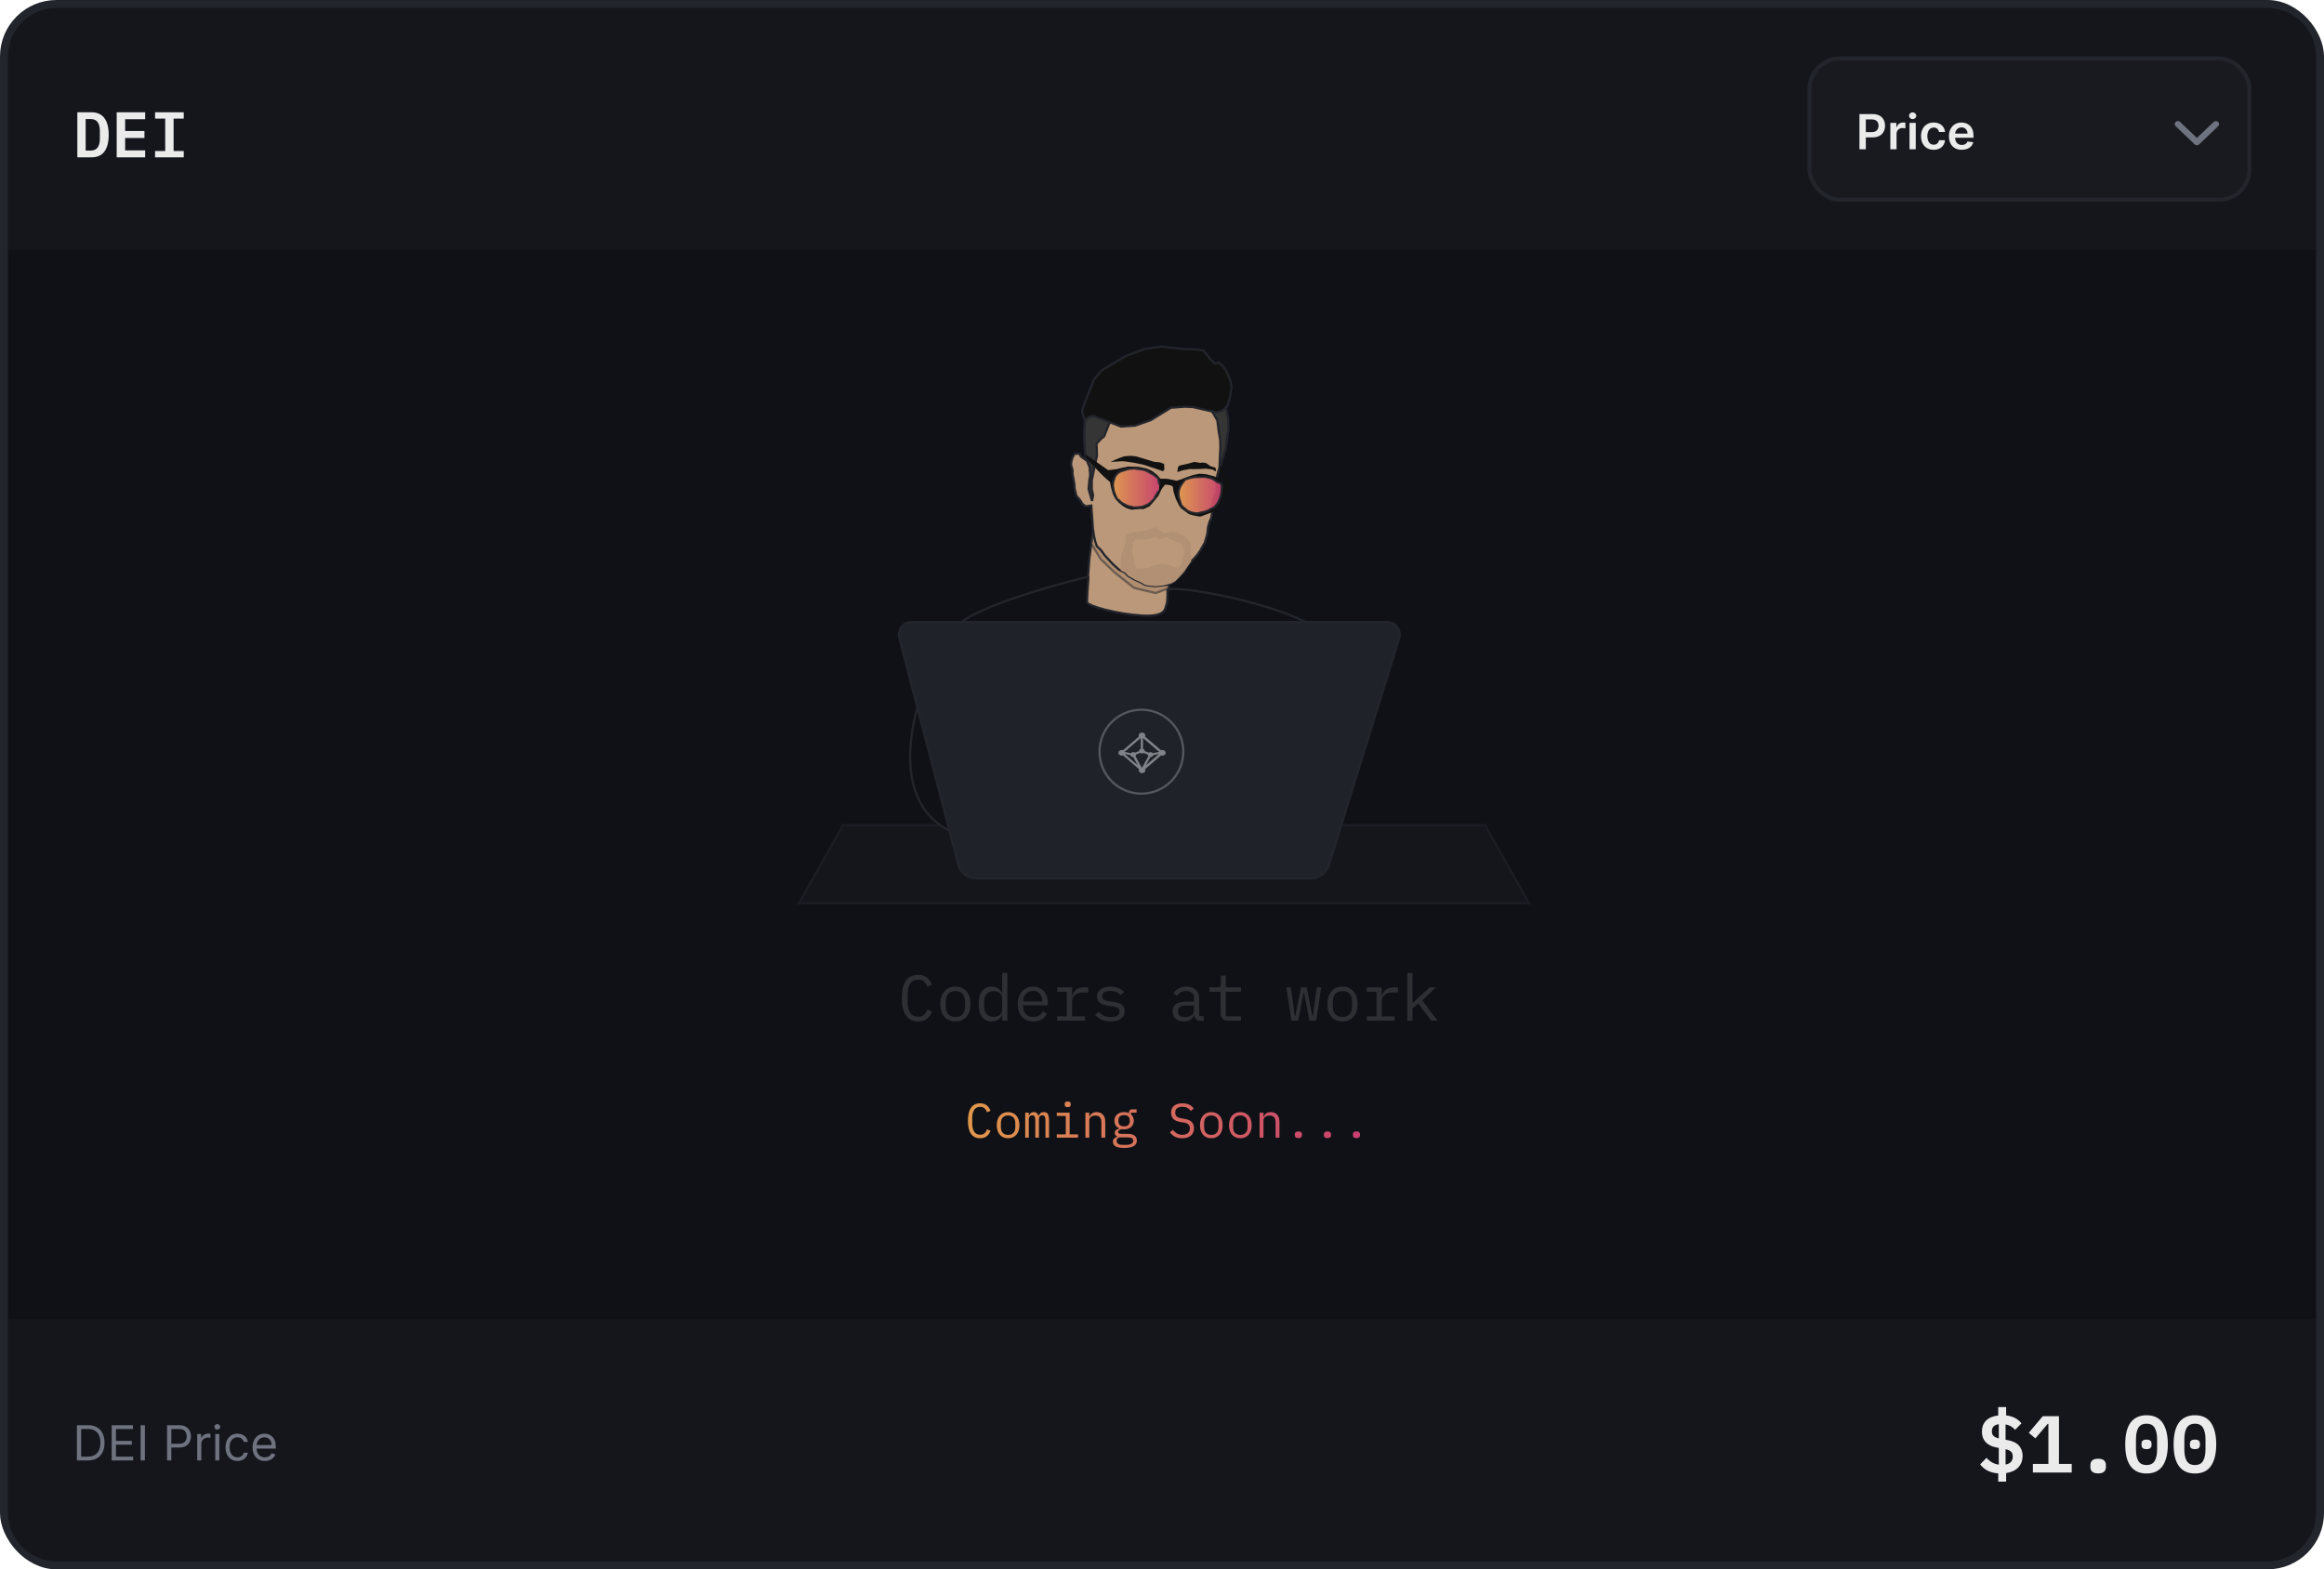 <svg width="576" height="389" viewBox="0 0 576 389" fill="none" xmlns="http://www.w3.org/2000/svg">
<rect x="1" y="1" width="574" height="387" rx="13" fill="#14161C" stroke="#23252C" stroke-width="2"/>
<path d="M2 327H574V375C574 381.627 568.627 387 562 387H14C7.373 387 2 381.627 2 375V327Z" fill="#14161C"/>
<path d="M2 14C2 7.373 7.373 2 14 2H562C568.627 2 574 7.373 574 14V62H2V14Z" fill="#14161C"/>
<g filter="url(#filter0_b_471_2133)">
<rect x="448" y="14" width="110" height="36" rx="8" fill="#181A1F"/>
<rect x="448.5" y="14.5" width="109" height="35" rx="7.5" stroke="#23252C"/>
</g>
<path fill-rule="evenodd" clip-rule="evenodd" d="M539.23 30.22C539.537 29.927 540.034 29.927 540.341 30.22L544.5 34.189L548.659 30.22C548.966 29.927 549.463 29.927 549.77 30.22C550.077 30.513 550.077 30.987 549.77 31.28L545.056 35.78C544.749 36.073 544.251 36.073 543.944 35.78L539.23 31.28C538.923 30.987 538.923 30.513 539.23 30.22Z" fill="#6F7380"/>
<path d="M460.861 37V28.273H464.134C464.804 28.273 465.366 28.398 465.821 28.648C466.278 28.898 466.624 29.241 466.857 29.679C467.092 30.114 467.21 30.608 467.21 31.162C467.21 31.722 467.092 32.219 466.857 32.653C466.621 33.088 466.273 33.43 465.812 33.68C465.352 33.928 464.786 34.051 464.112 34.051H461.943V32.751H463.899C464.291 32.751 464.612 32.683 464.862 32.547C465.112 32.41 465.297 32.223 465.416 31.984C465.538 31.746 465.599 31.472 465.599 31.162C465.599 30.852 465.538 30.579 465.416 30.344C465.297 30.108 465.111 29.925 464.858 29.794C464.608 29.66 464.286 29.594 463.891 29.594H462.442V37H460.861ZM468.515 37V30.454H470.011V31.546H470.079C470.199 31.168 470.403 30.876 470.693 30.672C470.985 30.465 471.319 30.361 471.694 30.361C471.779 30.361 471.875 30.365 471.98 30.374C472.088 30.379 472.177 30.389 472.248 30.403V31.822C472.183 31.8 472.079 31.78 471.937 31.763C471.798 31.743 471.663 31.733 471.532 31.733C471.251 31.733 470.998 31.794 470.774 31.916C470.552 32.035 470.377 32.202 470.25 32.415C470.122 32.628 470.058 32.874 470.058 33.152V37H468.515ZM473.273 37V30.454H474.816V37H473.273ZM474.049 29.526C473.804 29.526 473.594 29.445 473.418 29.283C473.242 29.118 473.154 28.921 473.154 28.69C473.154 28.457 473.242 28.26 473.418 28.098C473.594 27.933 473.804 27.851 474.049 27.851C474.296 27.851 474.506 27.933 474.679 28.098C474.855 28.26 474.944 28.457 474.944 28.69C474.944 28.921 474.855 29.118 474.679 29.283C474.506 29.445 474.296 29.526 474.049 29.526ZM479.257 37.128C478.604 37.128 478.043 36.984 477.574 36.697C477.108 36.41 476.749 36.014 476.496 35.508C476.246 35 476.121 34.415 476.121 33.753C476.121 33.088 476.249 32.501 476.504 31.993C476.76 31.482 477.121 31.084 477.587 30.8C478.055 30.513 478.609 30.369 479.249 30.369C479.78 30.369 480.25 30.467 480.659 30.663C481.071 30.857 481.399 31.131 481.643 31.486C481.888 31.838 482.027 32.25 482.061 32.722H480.587C480.527 32.406 480.385 32.144 480.161 31.933C479.939 31.72 479.642 31.614 479.27 31.614C478.955 31.614 478.678 31.699 478.439 31.869C478.2 32.037 478.014 32.278 477.881 32.594C477.75 32.909 477.685 33.287 477.685 33.727C477.685 34.173 477.75 34.557 477.881 34.878C478.011 35.196 478.195 35.442 478.43 35.615C478.669 35.785 478.949 35.871 479.27 35.871C479.497 35.871 479.7 35.828 479.879 35.743C480.061 35.655 480.213 35.528 480.335 35.364C480.457 35.199 480.541 34.999 480.587 34.763H482.061C482.024 35.226 481.888 35.636 481.652 35.994C481.416 36.349 481.095 36.628 480.689 36.83C480.283 37.028 479.805 37.128 479.257 37.128ZM486.225 37.128C485.569 37.128 485.002 36.992 484.525 36.719C484.051 36.443 483.686 36.054 483.43 35.551C483.174 35.045 483.047 34.45 483.047 33.766C483.047 33.092 483.174 32.501 483.43 31.993C483.689 31.482 484.049 31.084 484.512 30.8C484.975 30.513 485.52 30.369 486.145 30.369C486.548 30.369 486.929 30.435 487.287 30.565C487.647 30.693 487.966 30.892 488.241 31.162C488.52 31.432 488.738 31.776 488.897 32.193C489.056 32.608 489.136 33.102 489.136 33.676V34.149H483.771V33.109H487.657C487.654 32.814 487.591 32.551 487.466 32.321C487.341 32.088 487.166 31.905 486.941 31.771C486.72 31.638 486.461 31.571 486.166 31.571C485.85 31.571 485.574 31.648 485.335 31.801C485.096 31.952 484.91 32.151 484.777 32.398C484.646 32.642 484.579 32.91 484.576 33.203V34.111C484.576 34.492 484.646 34.818 484.785 35.091C484.924 35.361 485.119 35.568 485.369 35.713C485.619 35.855 485.912 35.926 486.247 35.926C486.471 35.926 486.674 35.895 486.856 35.832C487.038 35.767 487.196 35.672 487.329 35.547C487.463 35.422 487.564 35.267 487.632 35.082L489.072 35.244C488.981 35.625 488.808 35.957 488.552 36.242C488.299 36.523 487.975 36.742 487.581 36.898C487.186 37.051 486.734 37.128 486.225 37.128Z" fill="#EBEBEC"/>
<path d="M495.259 365.22C494.219 365.14 493.326 364.907 492.579 364.52C491.846 364.12 491.246 363.607 490.779 362.98L492.359 361.36C493.239 362.347 494.252 362.907 495.399 363.04V358.9L494.939 358.82C494.286 358.7 493.719 358.52 493.239 358.28C492.772 358.04 492.386 357.747 492.079 357.4C491.786 357.053 491.566 356.667 491.419 356.24C491.286 355.813 491.219 355.353 491.219 354.86C491.219 353.727 491.566 352.813 492.259 352.12C492.966 351.427 493.966 351.007 495.259 350.86V348.78H497.219V350.84C498.086 350.947 498.826 351.167 499.439 351.5C500.066 351.833 500.592 352.267 501.019 352.8L499.439 354.42C498.826 353.687 498.039 353.24 497.079 353.08V356.88L497.579 356.96C498.886 357.2 499.832 357.667 500.419 358.36C501.006 359.04 501.299 359.88 501.299 360.88C501.299 362.013 500.946 362.96 500.239 363.72C499.546 364.467 498.539 364.94 497.219 365.14V367.26H495.259V365.22ZM493.679 354.78C493.679 355.273 493.812 355.653 494.079 355.92C494.346 356.187 494.786 356.393 495.399 356.54V353.02C494.252 353.18 493.679 353.767 493.679 354.78ZM498.859 361.04C498.859 360.507 498.719 360.107 498.439 359.84C498.159 359.56 497.706 359.353 497.079 359.22V363.02C497.679 362.913 498.126 362.693 498.419 362.36C498.712 362.027 498.859 361.587 498.859 361.04ZM503.851 365V362.86H507.691V352.94H507.511L504.471 356.54L502.831 355.16L506.291 351.04H510.311V362.86H513.471V365H503.851ZM520.023 365.22C519.33 365.22 518.837 365.073 518.543 364.78C518.25 364.487 518.103 364.127 518.103 363.7V363.1C518.103 362.673 518.25 362.313 518.543 362.02C518.837 361.727 519.33 361.58 520.023 361.58C520.717 361.58 521.21 361.727 521.503 362.02C521.797 362.313 521.943 362.673 521.943 363.1V363.7C521.943 364.127 521.797 364.487 521.503 364.78C521.21 365.073 520.717 365.22 520.023 365.22ZM532.016 365.24C531.109 365.24 530.322 365.08 529.656 364.76C528.989 364.427 528.436 363.953 527.996 363.34C527.569 362.727 527.249 361.973 527.036 361.08C526.836 360.187 526.736 359.167 526.736 358.02C526.736 356.887 526.836 355.873 527.036 354.98C527.249 354.073 527.569 353.313 527.996 352.7C528.436 352.087 528.989 351.62 529.656 351.3C530.322 350.967 531.109 350.8 532.016 350.8C533.829 350.8 535.162 351.433 536.016 352.7C536.869 353.967 537.296 355.74 537.296 358.02C537.296 360.3 536.869 362.073 536.016 363.34C535.162 364.607 533.829 365.24 532.016 365.24ZM532.016 363.14C532.976 363.14 533.649 362.8 534.036 362.12C534.436 361.427 534.636 360.473 534.636 359.26V356.78C534.636 355.567 534.436 354.62 534.036 353.94C533.649 353.247 532.976 352.9 532.016 352.9C531.056 352.9 530.376 353.247 529.976 353.94C529.589 354.62 529.396 355.567 529.396 356.78V359.26C529.396 360.473 529.589 361.427 529.976 362.12C530.376 362.8 531.056 363.14 532.016 363.14ZM532.016 359.2C531.549 359.2 531.222 359.107 531.036 358.92C530.862 358.733 530.776 358.507 530.776 358.24V357.8C530.776 357.533 530.862 357.307 531.036 357.12C531.222 356.933 531.549 356.84 532.016 356.84C532.482 356.84 532.802 356.933 532.976 357.12C533.162 357.307 533.256 357.533 533.256 357.8V358.24C533.256 358.507 533.162 358.733 532.976 358.92C532.802 359.107 532.482 359.2 532.016 359.2ZM544.008 365.24C543.101 365.24 542.314 365.08 541.648 364.76C540.981 364.427 540.428 363.953 539.988 363.34C539.561 362.727 539.241 361.973 539.028 361.08C538.828 360.187 538.728 359.167 538.728 358.02C538.728 356.887 538.828 355.873 539.028 354.98C539.241 354.073 539.561 353.313 539.988 352.7C540.428 352.087 540.981 351.62 541.648 351.3C542.314 350.967 543.101 350.8 544.008 350.8C545.821 350.8 547.154 351.433 548.008 352.7C548.861 353.967 549.288 355.74 549.288 358.02C549.288 360.3 548.861 362.073 548.008 363.34C547.154 364.607 545.821 365.24 544.008 365.24ZM544.008 363.14C544.968 363.14 545.641 362.8 546.028 362.12C546.428 361.427 546.628 360.473 546.628 359.26V356.78C546.628 355.567 546.428 354.62 546.028 353.94C545.641 353.247 544.968 352.9 544.008 352.9C543.048 352.9 542.368 353.247 541.968 353.94C541.581 354.62 541.388 355.567 541.388 356.78V359.26C541.388 360.473 541.581 361.427 541.968 362.12C542.368 362.8 543.048 363.14 544.008 363.14ZM544.008 359.2C543.541 359.2 543.214 359.107 543.028 358.92C542.854 358.733 542.768 358.507 542.768 358.24V357.8C542.768 357.533 542.854 357.307 543.028 357.12C543.214 356.933 543.541 356.84 544.008 356.84C544.474 356.84 544.794 356.933 544.968 357.12C545.154 357.307 545.248 357.533 545.248 357.8V358.24C545.248 358.507 545.154 358.733 544.968 358.92C544.794 359.107 544.474 359.2 544.008 359.2Z" fill="#EBEBEC"/>
<rect x="2" y="62" width="572" height="265" fill="#101116"/>
<path d="M19.168 27.832H22.64C24.091 27.832 25.168 28.312 25.872 29.272C26.587 30.232 26.944 31.613 26.944 33.416C26.944 35.229 26.587 36.616 25.872 37.576C25.168 38.525 24.091 39 22.64 39H19.168V27.832ZM22.496 37.32C23.264 37.32 23.829 37.069 24.192 36.568C24.565 36.067 24.752 35.336 24.752 34.376V32.44C24.752 31.491 24.565 30.765 24.192 30.264C23.829 29.763 23.264 29.512 22.496 29.512H21.232V37.32H22.496ZM28.922 39V27.832H35.978V29.56H31.018V32.472H35.802V34.2H31.018V37.272H35.978V39H28.922ZM38.435 39V37.432H40.947V29.4H38.435V27.832H45.539V29.4H43.028V37.432H45.539V39H38.435Z" fill="#EBEBEC"/>
<path d="M21.75 362H19.057V353.273H21.869C22.716 353.273 23.44 353.447 24.043 353.797C24.645 354.143 25.107 354.642 25.428 355.293C25.749 355.94 25.909 356.716 25.909 357.619C25.909 358.528 25.747 359.311 25.423 359.967C25.099 360.621 24.628 361.124 24.009 361.476C23.389 361.825 22.636 362 21.75 362ZM20.114 361.062H21.682C22.403 361.062 23.001 360.923 23.476 360.645C23.95 360.366 24.304 359.97 24.537 359.456C24.77 358.942 24.886 358.33 24.886 357.619C24.886 356.915 24.771 356.308 24.541 355.8C24.311 355.288 23.967 354.896 23.51 354.624C23.053 354.348 22.483 354.21 21.801 354.21H20.114V361.062ZM27.682 362V353.273H32.949V354.21H28.739V357.159H32.676V358.097H28.739V361.062H33.017V362H27.682ZM35.91 353.273V362H34.854V353.273H35.91ZM41.404 362V353.273H44.353C45.038 353.273 45.598 353.396 46.032 353.643C46.47 353.888 46.794 354.219 47.004 354.636C47.214 355.054 47.319 355.52 47.319 356.034C47.319 356.548 47.214 357.016 47.004 357.436C46.797 357.857 46.475 358.192 46.041 358.442C45.606 358.689 45.049 358.812 44.37 358.812H42.257V357.875H44.336C44.805 357.875 45.181 357.794 45.466 357.632C45.75 357.47 45.956 357.251 46.084 356.976C46.214 356.697 46.279 356.384 46.279 356.034C46.279 355.685 46.214 355.372 46.084 355.097C45.956 354.821 45.748 354.605 45.461 354.449C45.174 354.29 44.794 354.21 44.319 354.21H42.461V362H41.404ZM48.885 362V355.455H49.857V356.443H49.925C50.044 356.119 50.26 355.857 50.573 355.655C50.885 355.453 51.238 355.352 51.63 355.352C51.703 355.352 51.796 355.354 51.907 355.357C52.017 355.359 52.101 355.364 52.158 355.369V356.392C52.124 356.384 52.046 356.371 51.924 356.354C51.804 356.334 51.678 356.324 51.544 356.324C51.226 356.324 50.942 356.391 50.692 356.524C50.445 356.655 50.249 356.837 50.104 357.07C49.962 357.3 49.891 357.562 49.891 357.858V362H48.885ZM53.35 362V355.455H54.356V362H53.35ZM53.861 354.364C53.666 354.364 53.496 354.297 53.354 354.163C53.215 354.03 53.146 353.869 53.146 353.682C53.146 353.494 53.215 353.334 53.354 353.2C53.496 353.067 53.666 353 53.861 353C54.057 353 54.225 353.067 54.364 353.2C54.506 353.334 54.577 353.494 54.577 353.682C54.577 353.869 54.506 354.03 54.364 354.163C54.225 354.297 54.057 354.364 53.861 354.364ZM58.857 362.136C58.243 362.136 57.715 361.991 57.272 361.702C56.828 361.412 56.488 361.013 56.249 360.504C56.01 359.996 55.891 359.415 55.891 358.761C55.891 358.097 56.013 357.51 56.258 357.001C56.505 356.49 56.848 356.091 57.289 355.804C57.732 355.514 58.249 355.369 58.84 355.369C59.3 355.369 59.715 355.455 60.084 355.625C60.453 355.795 60.756 356.034 60.992 356.341C61.228 356.648 61.374 357.006 61.431 357.415H60.425C60.348 357.116 60.178 356.852 59.914 356.622C59.652 356.389 59.3 356.273 58.857 356.273C58.465 356.273 58.121 356.375 57.826 356.58C57.533 356.781 57.304 357.067 57.14 357.436C56.978 357.803 56.897 358.233 56.897 358.727C56.897 359.233 56.976 359.673 57.135 360.048C57.297 360.423 57.525 360.714 57.817 360.922C58.113 361.129 58.459 361.233 58.857 361.233C59.118 361.233 59.355 361.188 59.569 361.097C59.782 361.006 59.962 360.875 60.11 360.705C60.258 360.534 60.363 360.33 60.425 360.091H61.431C61.374 360.477 61.233 360.825 61.009 361.135C60.787 361.442 60.493 361.686 60.127 361.868C59.763 362.047 59.34 362.136 58.857 362.136ZM65.645 362.136C65.015 362.136 64.471 361.997 64.013 361.719C63.559 361.438 63.208 361.045 62.961 360.543C62.716 360.037 62.594 359.449 62.594 358.778C62.594 358.108 62.716 357.517 62.961 357.006C63.208 356.491 63.551 356.091 63.992 355.804C64.435 355.514 64.952 355.369 65.543 355.369C65.884 355.369 66.221 355.426 66.553 355.54C66.885 355.653 67.188 355.838 67.461 356.094C67.733 356.347 67.951 356.682 68.113 357.099C68.275 357.517 68.356 358.031 68.356 358.642V359.068H63.31V358.199H67.333C67.333 357.83 67.259 357.5 67.111 357.21C66.966 356.92 66.759 356.692 66.489 356.524C66.222 356.357 65.907 356.273 65.543 356.273C65.142 356.273 64.796 356.372 64.503 356.571C64.213 356.767 63.99 357.023 63.834 357.338C63.678 357.653 63.6 357.991 63.6 358.352V358.932C63.6 359.426 63.685 359.845 63.855 360.189C64.029 360.53 64.269 360.79 64.576 360.969C64.882 361.145 65.239 361.233 65.645 361.233C65.909 361.233 66.148 361.196 66.361 361.122C66.577 361.045 66.763 360.932 66.919 360.781C67.076 360.628 67.196 360.437 67.282 360.21L68.253 360.483C68.151 360.812 67.979 361.102 67.738 361.352C67.496 361.599 67.198 361.793 66.843 361.932C66.488 362.068 66.088 362.136 65.645 362.136Z" fill="#6F7380"/>
<path d="M242.936 282.144C241.912 282.144 241.148 281.772 240.644 281.028C240.148 280.284 239.9 279.212 239.9 277.812C239.9 276.412 240.148 275.34 240.644 274.596C241.148 273.852 241.912 273.48 242.936 273.48C243.32 273.48 243.652 273.532 243.932 273.636C244.212 273.74 244.452 273.88 244.652 274.056C244.852 274.232 245.02 274.432 245.156 274.656C245.292 274.872 245.412 275.092 245.516 275.316L244.652 275.712C244.58 275.528 244.496 275.356 244.4 275.196C244.304 275.028 244.188 274.884 244.052 274.764C243.924 274.636 243.768 274.536 243.584 274.464C243.408 274.392 243.192 274.356 242.936 274.356C242.272 274.356 241.776 274.608 241.448 275.112C241.128 275.616 240.968 276.288 240.968 277.128V278.496C240.968 279.336 241.128 280.008 241.448 280.512C241.776 281.016 242.272 281.268 242.936 281.268C243.192 281.268 243.408 281.232 243.584 281.16C243.768 281.088 243.924 280.992 244.052 280.872C244.188 280.744 244.304 280.6 244.4 280.44C244.496 280.272 244.58 280.096 244.652 279.912L245.516 280.308C245.412 280.54 245.292 280.764 245.156 280.98C245.02 281.196 244.852 281.392 244.652 281.568C244.452 281.744 244.212 281.884 243.932 281.988C243.652 282.092 243.32 282.144 242.936 282.144Z" fill="url(#paint0_linear_471_2133)"/>
<path d="M249.855 282.144C249.423 282.144 249.031 282.068 248.679 281.916C248.335 281.764 248.039 281.548 247.791 281.268C247.551 280.98 247.367 280.64 247.239 280.248C247.111 279.848 247.047 279.4 247.047 278.904C247.047 278.416 247.111 277.972 247.239 277.572C247.367 277.172 247.551 276.832 247.791 276.552C248.039 276.264 248.335 276.044 248.679 275.892C249.031 275.74 249.423 275.664 249.855 275.664C250.287 275.664 250.675 275.74 251.019 275.892C251.371 276.044 251.667 276.264 251.907 276.552C252.155 276.832 252.343 277.172 252.471 277.572C252.599 277.972 252.663 278.416 252.663 278.904C252.663 279.4 252.599 279.848 252.471 280.248C252.343 280.64 252.155 280.98 251.907 281.268C251.667 281.548 251.371 281.764 251.019 281.916C250.675 282.068 250.287 282.144 249.855 282.144ZM249.855 281.316C250.391 281.316 250.823 281.156 251.151 280.836C251.479 280.516 251.643 280.02 251.643 279.348V278.46C251.643 277.788 251.479 277.292 251.151 276.972C250.823 276.652 250.391 276.492 249.855 276.492C249.319 276.492 248.887 276.652 248.559 276.972C248.231 277.292 248.067 277.788 248.067 278.46V279.348C248.067 280.02 248.231 280.516 248.559 280.836C248.887 281.156 249.319 281.316 249.855 281.316Z" fill="url(#paint1_linear_471_2133)"/>
<path d="M254.098 282V275.808H254.986V276.528H255.034C255.13 276.288 255.266 276.084 255.442 275.916C255.618 275.748 255.878 275.664 256.222 275.664C256.582 275.664 256.85 275.756 257.026 275.94C257.202 276.116 257.31 276.348 257.35 276.636H257.386C257.498 276.356 257.658 276.124 257.866 275.94C258.074 275.756 258.362 275.664 258.73 275.664C259.234 275.664 259.57 275.84 259.738 276.192C259.914 276.544 260.002 277.048 260.002 277.704V282H259.114V277.86C259.114 277.332 259.058 276.968 258.946 276.768C258.842 276.56 258.646 276.456 258.358 276.456C258.102 276.456 257.894 276.54 257.734 276.708C257.574 276.868 257.494 277.116 257.494 277.452V282H256.606V277.86C256.606 277.332 256.55 276.968 256.438 276.768C256.334 276.56 256.142 276.456 255.862 276.456C255.606 276.456 255.394 276.54 255.226 276.708C255.066 276.868 254.986 277.116 254.986 277.452V282H254.098Z" fill="url(#paint2_linear_471_2133)"/>
<path d="M264.63 274.44C264.35 274.44 264.154 274.384 264.042 274.272C263.93 274.152 263.874 274.004 263.874 273.828V273.636C263.874 273.46 263.93 273.316 264.042 273.204C264.154 273.084 264.35 273.024 264.63 273.024C264.91 273.024 265.106 273.084 265.218 273.204C265.33 273.316 265.386 273.46 265.386 273.636V273.828C265.386 274.004 265.33 274.152 265.218 274.272C265.106 274.384 264.91 274.44 264.63 274.44ZM261.918 281.184H264.15V276.624H261.918V275.808H265.11V281.184H267.198V282H261.918V281.184Z" fill="url(#paint3_linear_471_2133)"/>
<path d="M269.017 282V275.808H269.977V276.816H270.025C270.089 276.664 270.169 276.52 270.265 276.384C270.361 276.24 270.477 276.116 270.613 276.012C270.757 275.908 270.925 275.824 271.117 275.76C271.309 275.696 271.533 275.664 271.789 275.664C272.437 275.664 272.957 275.872 273.349 276.288C273.741 276.696 273.937 277.276 273.937 278.028V282H272.977V278.196C272.977 277.628 272.853 277.208 272.605 276.936C272.357 276.656 271.993 276.516 271.513 276.516C271.321 276.516 271.133 276.54 270.949 276.588C270.765 276.636 270.601 276.708 270.457 276.804C270.313 276.9 270.197 277.024 270.109 277.176C270.021 277.328 269.977 277.504 269.977 277.704V282H269.017Z" fill="url(#paint4_linear_471_2133)"/>
<path d="M281.768 282.708C281.768 283.332 281.508 283.792 280.988 284.088C280.468 284.392 279.688 284.544 278.648 284.544C277.648 284.544 276.928 284.412 276.488 284.148C276.056 283.884 275.84 283.504 275.84 283.008C275.84 282.672 275.928 282.412 276.104 282.228C276.28 282.044 276.528 281.908 276.848 281.82V281.676C276.672 281.588 276.536 281.476 276.44 281.34C276.344 281.204 276.296 281.032 276.296 280.824C276.296 280.504 276.4 280.264 276.608 280.104C276.824 279.944 277.092 279.824 277.412 279.744V279.696C277.028 279.528 276.728 279.28 276.512 278.952C276.304 278.624 276.2 278.24 276.2 277.8C276.2 277.488 276.256 277.2 276.368 276.936C276.48 276.672 276.64 276.448 276.848 276.264C277.064 276.072 277.32 275.924 277.616 275.82C277.912 275.716 278.24 275.664 278.6 275.664C279.064 275.664 279.472 275.748 279.824 275.916V275.808C279.824 275.568 279.88 275.368 279.992 275.208C280.104 275.048 280.296 274.968 280.568 274.968H281.708V275.808H280.316V276.228C280.54 276.42 280.712 276.648 280.832 276.912C280.952 277.176 281.012 277.472 281.012 277.8C281.012 278.112 280.952 278.4 280.832 278.664C280.72 278.928 280.56 279.156 280.352 279.348C280.144 279.532 279.888 279.676 279.584 279.78C279.288 279.884 278.96 279.936 278.6 279.936C278.496 279.936 278.396 279.932 278.3 279.924C278.204 279.916 278.108 279.904 278.012 279.888C277.916 279.904 277.816 279.932 277.712 279.972C277.608 280.004 277.512 280.052 277.424 280.116C277.336 280.172 277.264 280.24 277.208 280.32C277.152 280.4 277.124 280.492 277.124 280.596C277.124 280.78 277.216 280.904 277.4 280.968C277.584 281.024 277.824 281.052 278.12 281.052H279.488C280.288 281.052 280.868 281.204 281.228 281.508C281.588 281.804 281.768 282.204 281.768 282.708ZM280.868 282.756C280.868 282.508 280.768 282.308 280.568 282.156C280.368 282.012 280.02 281.94 279.524 281.94H277.376C276.96 282.108 276.752 282.388 276.752 282.78C276.752 283.052 276.86 283.284 277.076 283.476C277.292 283.676 277.652 283.776 278.156 283.776H279.092C279.652 283.776 280.088 283.688 280.4 283.512C280.712 283.344 280.868 283.092 280.868 282.756ZM278.6 279.192C279.08 279.192 279.432 279.08 279.656 278.856C279.888 278.632 280.004 278.336 280.004 277.968V277.62C280.004 277.252 279.888 276.96 279.656 276.744C279.432 276.52 279.08 276.408 278.6 276.408C278.12 276.408 277.768 276.52 277.544 276.744C277.32 276.96 277.208 277.252 277.208 277.62V277.968C277.208 278.336 277.32 278.632 277.544 278.856C277.768 279.08 278.12 279.192 278.6 279.192Z" fill="url(#paint5_linear_471_2133)"/>
<path d="M293.003 282.144C292.251 282.144 291.635 282.008 291.155 281.736C290.675 281.456 290.279 281.1 289.967 280.668L290.699 280.068C291.027 280.476 291.371 280.78 291.731 280.98C292.099 281.18 292.535 281.28 293.039 281.28C293.647 281.28 294.111 281.14 294.431 280.86C294.751 280.58 294.911 280.188 294.911 279.684C294.911 279.276 294.795 278.96 294.563 278.736C294.331 278.504 293.927 278.34 293.351 278.244L292.415 278.088C292.007 278.016 291.663 277.908 291.383 277.764C291.111 277.62 290.891 277.448 290.723 277.248C290.555 277.04 290.435 276.816 290.363 276.576C290.291 276.328 290.255 276.072 290.255 275.808C290.255 275.04 290.507 274.46 291.011 274.068C291.515 273.676 292.195 273.48 293.051 273.48C293.723 273.48 294.287 273.592 294.743 273.816C295.207 274.04 295.579 274.356 295.859 274.764L295.151 275.376C294.919 275.072 294.639 274.824 294.311 274.632C293.983 274.44 293.559 274.344 293.039 274.344C292.471 274.344 292.035 274.464 291.731 274.704C291.427 274.944 291.275 275.304 291.275 275.784C291.275 276.16 291.387 276.468 291.611 276.708C291.843 276.94 292.255 277.108 292.847 277.212L293.747 277.368C294.155 277.44 294.499 277.548 294.779 277.692C295.059 277.836 295.283 278.008 295.451 278.208C295.627 278.408 295.751 278.632 295.823 278.88C295.895 279.128 295.931 279.388 295.931 279.66C295.931 280.436 295.675 281.044 295.163 281.484C294.659 281.924 293.939 282.144 293.003 282.144Z" fill="url(#paint6_linear_471_2133)"/>
<path d="M300.222 282.144C299.79 282.144 299.398 282.068 299.046 281.916C298.702 281.764 298.406 281.548 298.158 281.268C297.918 280.98 297.734 280.64 297.606 280.248C297.478 279.848 297.414 279.4 297.414 278.904C297.414 278.416 297.478 277.972 297.606 277.572C297.734 277.172 297.918 276.832 298.158 276.552C298.406 276.264 298.702 276.044 299.046 275.892C299.398 275.74 299.79 275.664 300.222 275.664C300.654 275.664 301.042 275.74 301.386 275.892C301.738 276.044 302.034 276.264 302.274 276.552C302.522 276.832 302.71 277.172 302.838 277.572C302.966 277.972 303.03 278.416 303.03 278.904C303.03 279.4 302.966 279.848 302.838 280.248C302.71 280.64 302.522 280.98 302.274 281.268C302.034 281.548 301.738 281.764 301.386 281.916C301.042 282.068 300.654 282.144 300.222 282.144ZM300.222 281.316C300.758 281.316 301.19 281.156 301.518 280.836C301.846 280.516 302.01 280.02 302.01 279.348V278.46C302.01 277.788 301.846 277.292 301.518 276.972C301.19 276.652 300.758 276.492 300.222 276.492C299.686 276.492 299.254 276.652 298.926 276.972C298.598 277.292 298.434 277.788 298.434 278.46V279.348C298.434 280.02 298.598 280.516 298.926 280.836C299.254 281.156 299.686 281.316 300.222 281.316Z" fill="url(#paint7_linear_471_2133)"/>
<path d="M307.418 282.144C306.986 282.144 306.594 282.068 306.242 281.916C305.898 281.764 305.602 281.548 305.354 281.268C305.114 280.98 304.93 280.64 304.802 280.248C304.674 279.848 304.61 279.4 304.61 278.904C304.61 278.416 304.674 277.972 304.802 277.572C304.93 277.172 305.114 276.832 305.354 276.552C305.602 276.264 305.898 276.044 306.242 275.892C306.594 275.74 306.986 275.664 307.418 275.664C307.85 275.664 308.238 275.74 308.582 275.892C308.934 276.044 309.23 276.264 309.47 276.552C309.718 276.832 309.906 277.172 310.034 277.572C310.162 277.972 310.226 278.416 310.226 278.904C310.226 279.4 310.162 279.848 310.034 280.248C309.906 280.64 309.718 280.98 309.47 281.268C309.23 281.548 308.934 281.764 308.582 281.916C308.238 282.068 307.85 282.144 307.418 282.144ZM307.418 281.316C307.954 281.316 308.386 281.156 308.714 280.836C309.042 280.516 309.206 280.02 309.206 279.348V278.46C309.206 277.788 309.042 277.292 308.714 276.972C308.386 276.652 307.954 276.492 307.418 276.492C306.882 276.492 306.45 276.652 306.122 276.972C305.794 277.292 305.63 277.788 305.63 278.46V279.348C305.63 280.02 305.794 280.516 306.122 280.836C306.45 281.156 306.882 281.316 307.418 281.316Z" fill="url(#paint8_linear_471_2133)"/>
<path d="M312.189 282V275.808H313.149V276.816H313.197C313.261 276.664 313.341 276.52 313.437 276.384C313.533 276.24 313.649 276.116 313.785 276.012C313.929 275.908 314.097 275.824 314.289 275.76C314.481 275.696 314.705 275.664 314.961 275.664C315.609 275.664 316.129 275.872 316.521 276.288C316.913 276.696 317.109 277.276 317.109 278.028V282H316.149V278.196C316.149 277.628 316.025 277.208 315.777 276.936C315.529 276.656 315.165 276.516 314.685 276.516C314.493 276.516 314.305 276.54 314.121 276.588C313.937 276.636 313.773 276.708 313.629 276.804C313.485 276.9 313.369 277.024 313.281 277.176C313.193 277.328 313.149 277.504 313.149 277.704V282H312.189Z" fill="url(#paint9_linear_471_2133)"/>
<path d="M321.808 282.108C321.48 282.108 321.248 282.04 321.112 281.904C320.984 281.768 320.92 281.596 320.92 281.388V281.172C320.92 280.964 320.984 280.792 321.112 280.656C321.248 280.52 321.48 280.452 321.808 280.452C322.136 280.452 322.364 280.52 322.492 280.656C322.628 280.792 322.696 280.964 322.696 281.172V281.388C322.696 281.596 322.628 281.768 322.492 281.904C322.364 282.04 322.136 282.108 321.808 282.108Z" fill="url(#paint10_linear_471_2133)"/>
<path d="M329.004 282.108C328.676 282.108 328.444 282.04 328.308 281.904C328.18 281.768 328.116 281.596 328.116 281.388V281.172C328.116 280.964 328.18 280.792 328.308 280.656C328.444 280.52 328.676 280.452 329.004 280.452C329.332 280.452 329.56 280.52 329.688 280.656C329.824 280.792 329.892 280.964 329.892 281.172V281.388C329.892 281.596 329.824 281.768 329.688 281.904C329.56 282.04 329.332 282.108 329.004 282.108Z" fill="url(#paint11_linear_471_2133)"/>
<path d="M336.199 282.108C335.871 282.108 335.639 282.04 335.503 281.904C335.375 281.768 335.311 281.596 335.311 281.388V281.172C335.311 280.964 335.375 280.792 335.503 280.656C335.639 280.52 335.871 280.452 336.199 280.452C336.527 280.452 336.755 280.52 336.883 280.656C337.019 280.792 337.087 280.964 337.087 281.172V281.388C337.087 281.596 337.019 281.768 336.883 281.904C336.755 282.04 336.527 282.108 336.199 282.108Z" fill="url(#paint12_linear_471_2133)"/>
<path d="M227.572 253.192C226.206 253.192 225.188 252.696 224.516 251.704C223.854 250.712 223.524 249.283 223.524 247.416C223.524 245.549 223.854 244.12 224.516 243.128C225.188 242.136 226.206 241.64 227.572 241.64C228.084 241.64 228.526 241.709 228.9 241.848C229.273 241.987 229.593 242.173 229.86 242.408C230.126 242.643 230.35 242.909 230.532 243.208C230.713 243.496 230.873 243.789 231.012 244.088L229.86 244.616C229.764 244.371 229.652 244.141 229.524 243.928C229.396 243.704 229.241 243.512 229.06 243.352C228.889 243.181 228.681 243.048 228.436 242.952C228.201 242.856 227.913 242.808 227.572 242.808C226.686 242.808 226.025 243.144 225.588 243.816C225.161 244.488 224.948 245.384 224.948 246.504V248.328C224.948 249.448 225.161 250.344 225.588 251.016C226.025 251.688 226.686 252.024 227.572 252.024C227.913 252.024 228.201 251.976 228.436 251.88C228.681 251.784 228.889 251.656 229.06 251.496C229.241 251.325 229.396 251.133 229.524 250.92C229.652 250.696 229.764 250.461 229.86 250.216L231.012 250.744C230.873 251.053 230.713 251.352 230.532 251.64C230.35 251.928 230.126 252.189 229.86 252.424C229.593 252.659 229.273 252.845 228.9 252.984C228.526 253.123 228.084 253.192 227.572 253.192Z" fill="#2E2F33"/>
<path d="M236.797 253.192C236.221 253.192 235.699 253.091 235.229 252.888C234.771 252.685 234.376 252.397 234.045 252.024C233.725 251.64 233.48 251.187 233.309 250.664C233.139 250.131 233.053 249.533 233.053 248.872C233.053 248.221 233.139 247.629 233.309 247.096C233.48 246.563 233.725 246.109 234.045 245.736C234.376 245.352 234.771 245.059 235.229 244.856C235.699 244.653 236.221 244.552 236.797 244.552C237.373 244.552 237.891 244.653 238.349 244.856C238.819 245.059 239.213 245.352 239.533 245.736C239.864 246.109 240.115 246.563 240.285 247.096C240.456 247.629 240.541 248.221 240.541 248.872C240.541 249.533 240.456 250.131 240.285 250.664C240.115 251.187 239.864 251.64 239.533 252.024C239.213 252.397 238.819 252.685 238.349 252.888C237.891 253.091 237.373 253.192 236.797 253.192ZM236.797 252.088C237.512 252.088 238.088 251.875 238.525 251.448C238.963 251.021 239.181 250.36 239.181 249.464V248.28C239.181 247.384 238.963 246.723 238.525 246.296C238.088 245.869 237.512 245.656 236.797 245.656C236.083 245.656 235.507 245.869 235.069 246.296C234.632 246.723 234.413 247.384 234.413 248.28V249.464C234.413 250.36 234.632 251.021 235.069 251.448C235.507 251.875 236.083 252.088 236.797 252.088Z" fill="#2E2F33"/>
<path d="M248.391 251.656H248.327C247.794 252.68 246.946 253.192 245.783 253.192C244.77 253.192 243.975 252.813 243.399 252.056C242.834 251.299 242.551 250.237 242.551 248.872C242.551 247.507 242.834 246.445 243.399 245.688C243.975 244.931 244.77 244.552 245.783 244.552C246.946 244.552 247.794 245.064 248.327 246.088H248.391V241.16H249.671V253H248.391V251.656ZM246.279 252.056C246.567 252.056 246.839 252.019 247.095 251.944C247.351 251.869 247.575 251.763 247.767 251.624C247.959 251.475 248.108 251.299 248.215 251.096C248.332 250.883 248.391 250.637 248.391 250.36V247.384C248.391 247.107 248.332 246.867 248.215 246.664C248.108 246.451 247.959 246.275 247.767 246.136C247.575 245.987 247.351 245.875 247.095 245.8C246.839 245.725 246.567 245.688 246.279 245.688C245.532 245.688 244.951 245.917 244.535 246.376C244.13 246.824 243.927 247.421 243.927 248.168V249.576C243.927 250.323 244.13 250.925 244.535 251.384C244.951 251.832 245.532 252.056 246.279 252.056Z" fill="#2E2F33"/>
<path d="M256.129 253.192C255.531 253.192 254.993 253.091 254.513 252.888C254.043 252.685 253.638 252.397 253.297 252.024C252.966 251.64 252.71 251.187 252.529 250.664C252.347 250.131 252.257 249.539 252.257 248.888C252.257 248.227 252.347 247.629 252.529 247.096C252.721 246.563 252.982 246.109 253.313 245.736C253.643 245.352 254.038 245.059 254.497 244.856C254.966 244.653 255.483 244.552 256.049 244.552C256.603 244.552 257.105 244.653 257.553 244.856C258.011 245.059 258.401 245.341 258.721 245.704C259.041 246.056 259.286 246.477 259.457 246.968C259.627 247.459 259.713 247.997 259.713 248.584V249.192H253.601V249.576C253.601 249.939 253.659 250.275 253.777 250.584C253.894 250.893 254.059 251.16 254.273 251.384C254.497 251.608 254.763 251.784 255.073 251.912C255.393 252.029 255.745 252.088 256.129 252.088C256.683 252.088 257.163 251.96 257.569 251.704C257.974 251.448 258.283 251.096 258.497 250.648L259.441 251.288C259.195 251.843 258.785 252.301 258.209 252.664C257.643 253.016 256.95 253.192 256.129 253.192ZM256.049 245.608C255.697 245.608 255.371 245.672 255.073 245.8C254.774 245.928 254.513 246.104 254.289 246.328C254.075 246.552 253.905 246.819 253.777 247.128C253.659 247.427 253.601 247.757 253.601 248.12V248.232H258.337V248.056C258.337 247.693 258.278 247.363 258.161 247.064C258.054 246.765 257.899 246.509 257.697 246.296C257.505 246.072 257.265 245.901 256.977 245.784C256.699 245.667 256.39 245.608 256.049 245.608Z" fill="#2E2F33"/>
<path d="M262.011 251.912H264.427V245.832H262.011V244.744H265.707V246.824H265.787C265.957 246.173 266.277 245.667 266.747 245.304C267.227 244.931 267.835 244.744 268.571 244.744H269.723V246.024H268.171C267.435 246.024 266.837 246.237 266.379 246.664C265.931 247.091 265.707 247.651 265.707 248.344V251.912H268.907V253H262.011V251.912Z" fill="#2E2F33"/>
<path d="M275.268 253.192C274.404 253.192 273.658 253.048 273.028 252.76C272.41 252.461 271.882 252.067 271.444 251.576L272.308 250.824C272.703 251.24 273.135 251.56 273.604 251.784C274.074 252.008 274.639 252.12 275.3 252.12C275.94 252.12 276.463 252.008 276.868 251.784C277.284 251.549 277.492 251.187 277.492 250.696C277.492 250.483 277.45 250.307 277.364 250.168C277.29 250.019 277.183 249.901 277.044 249.816C276.906 249.731 276.751 249.667 276.58 249.624C276.41 249.571 276.228 249.528 276.036 249.496L274.74 249.304C274.452 249.261 274.138 249.203 273.796 249.128C273.466 249.053 273.162 248.936 272.884 248.776C272.607 248.605 272.372 248.381 272.18 248.104C271.999 247.827 271.908 247.464 271.908 247.016C271.908 246.6 271.988 246.243 272.148 245.944C272.319 245.635 272.554 245.379 272.852 245.176C273.151 244.963 273.503 244.808 273.908 244.712C274.314 244.605 274.756 244.552 275.236 244.552C275.983 244.552 276.628 244.669 277.172 244.904C277.727 245.139 278.202 245.464 278.596 245.88L277.764 246.664C277.668 246.547 277.546 246.429 277.396 246.312C277.258 246.184 277.082 246.072 276.868 245.976C276.666 245.869 276.426 245.784 276.148 245.72C275.871 245.656 275.551 245.624 275.188 245.624C274.538 245.624 274.036 245.736 273.684 245.96C273.343 246.184 273.172 246.509 273.172 246.936C273.172 247.149 273.21 247.331 273.284 247.48C273.37 247.619 273.482 247.731 273.62 247.816C273.759 247.901 273.914 247.971 274.084 248.024C274.266 248.067 274.447 248.104 274.628 248.136L275.924 248.328C276.223 248.371 276.538 248.429 276.868 248.504C277.199 248.579 277.503 248.701 277.78 248.872C278.058 249.032 278.287 249.251 278.468 249.528C278.66 249.805 278.756 250.168 278.756 250.616C278.756 251.437 278.436 252.072 277.796 252.52C277.167 252.968 276.324 253.192 275.268 253.192Z" fill="#2E2F33"/>
<path d="M297.48 253C296.978 253 296.621 252.872 296.408 252.616C296.194 252.36 296.061 252.04 296.008 251.656H295.928C295.746 252.136 295.453 252.515 295.048 252.792C294.653 253.059 294.12 253.192 293.448 253.192C292.584 253.192 291.896 252.968 291.384 252.52C290.872 252.072 290.616 251.459 290.616 250.68C290.616 249.912 290.893 249.32 291.448 248.904C292.013 248.488 292.92 248.28 294.168 248.28H295.928V247.464C295.928 246.856 295.757 246.403 295.416 246.104C295.074 245.795 294.589 245.64 293.96 245.64C293.405 245.64 292.952 245.752 292.6 245.976C292.248 246.189 291.965 246.483 291.752 246.856L290.888 246.216C290.994 246.003 291.138 245.795 291.32 245.592C291.501 245.389 291.725 245.213 291.992 245.064C292.258 244.904 292.562 244.781 292.904 244.696C293.245 244.6 293.624 244.552 294.04 244.552C295.01 244.552 295.778 244.797 296.344 245.288C296.92 245.779 297.208 246.461 297.208 247.336V251.88H298.36V253H297.48ZM293.672 252.12C294.002 252.12 294.301 252.083 294.568 252.008C294.845 251.923 295.085 251.816 295.288 251.688C295.49 251.549 295.645 251.389 295.752 251.208C295.869 251.016 295.928 250.813 295.928 250.6V249.24H294.168C293.4 249.24 292.84 249.347 292.488 249.56C292.136 249.773 291.96 250.083 291.96 250.488V250.824C291.96 251.251 292.109 251.576 292.408 251.8C292.717 252.013 293.138 252.12 293.672 252.12Z" fill="#2E2F33"/>
<path d="M304.354 253C303.724 253 303.26 252.824 302.962 252.472C302.674 252.12 302.53 251.667 302.53 251.112V245.832H299.778V244.744H301.826C302.103 244.744 302.295 244.691 302.402 244.584C302.519 244.467 302.578 244.269 302.578 243.992V241.832H303.81V244.744H307.57V245.832H303.81V251.912H307.57V253H304.354Z" fill="#2E2F33"/>
<path d="M318.821 244.744H319.957L320.901 251.88H321.045L322.453 244.744H323.861L325.269 251.88H325.413L326.357 244.744H327.461L326.197 253H324.533L323.221 246.088H323.093L321.749 253H320.085L318.821 244.744Z" fill="#2E2F33"/>
<path d="M332.735 253.192C332.159 253.192 331.636 253.091 331.167 252.888C330.708 252.685 330.313 252.397 329.983 252.024C329.663 251.64 329.417 251.187 329.247 250.664C329.076 250.131 328.991 249.533 328.991 248.872C328.991 248.221 329.076 247.629 329.247 247.096C329.417 246.563 329.663 246.109 329.983 245.736C330.313 245.352 330.708 245.059 331.167 244.856C331.636 244.653 332.159 244.552 332.735 244.552C333.311 244.552 333.828 244.653 334.287 244.856C334.756 245.059 335.151 245.352 335.471 245.736C335.801 246.109 336.052 246.563 336.223 247.096C336.393 247.629 336.479 248.221 336.479 248.872C336.479 249.533 336.393 250.131 336.223 250.664C336.052 251.187 335.801 251.64 335.471 252.024C335.151 252.397 334.756 252.685 334.287 252.888C333.828 253.091 333.311 253.192 332.735 253.192ZM332.735 252.088C333.449 252.088 334.025 251.875 334.463 251.448C334.9 251.021 335.119 250.36 335.119 249.464V248.28C335.119 247.384 334.9 246.723 334.463 246.296C334.025 245.869 333.449 245.656 332.735 245.656C332.02 245.656 331.444 245.869 331.007 246.296C330.569 246.723 330.351 247.384 330.351 248.28V249.464C330.351 250.36 330.569 251.021 331.007 251.448C331.444 251.875 332.02 252.088 332.735 252.088Z" fill="#2E2F33"/>
<path d="M338.761 251.912H341.177V245.832H338.761V244.744H342.457V246.824H342.537C342.707 246.173 343.027 245.667 343.497 245.304C343.977 244.931 344.585 244.744 345.321 244.744H346.473V246.024H344.921C344.185 246.024 343.587 246.237 343.129 246.664C342.681 247.091 342.457 247.651 342.457 248.344V251.912H345.657V253H338.761V251.912Z" fill="#2E2F33"/>
<path d="M348.802 241.16H350.082V248.632H350.146L351.586 247.272L354.338 244.744H355.906L352.482 247.976L356.306 253H354.722L351.506 248.712L350.082 250.008V253H348.802V241.16Z" fill="#2E2F33"/>
<path d="M368.074 204.538H208.926L198 223.913H379L368.074 204.538Z" fill="#14161C" stroke="#1B1D24" stroke-width="0.548"/>
<path d="M237.529 206.719C237.529 206.719 211.928 201.156 235.641 154.741L248.33 177.987L237.529 206.719Z" fill="#101116" stroke="#23252C" stroke-width="0.548"/>
<path d="M289.941 143.531L289.604 145.797L289.406 147.137L289.941 152.576L288.89 154.007L287.317 155.765L281.025 161.025L276.246 161.457L273.03 154.675L269.135 150.039L269.994 138.442L270.469 134.798L270.966 131.017L271.218 129.1C271.218 129.1 274.169 134.275 275.56 136.781C275.978 137.531 276.252 138.041 276.268 138.107C276.283 138.174 277.576 138.738 279.351 139.434C280.295 139.809 281.368 140.235 282.466 140.663C286.087 142.066 289.941 143.531 289.941 143.531Z" fill="#BA9879" stroke="#23252C" stroke-width="0.548"/>
<path opacity="0.5" d="M289.941 143.531L289.604 145.797L286.427 147.004L281.078 145.728L276.227 141.874L272.857 138.637L270.491 134.798L270.988 131.017L271.618 131.253L273.98 135.665L275.588 136.787L279.373 139.434L281.078 140.626L282.488 140.663C286.087 142.066 289.941 143.531 289.941 143.531Z" fill="#A58367" stroke="#23252C" stroke-width="0.548"/>
<path d="M302.859 103.567L303.388 105.745V108.048L303.284 111.027L303.017 112.568L302.655 114.862L301.994 116.684L301.484 118.745L301.519 120.03L301.576 121.77L300.61 123.85L300.575 125.98L300.235 128.369L299.823 129.217L299.424 130.604L299.31 131.647L299.175 132.592L298.621 134.483L297.46 136.519L296.781 137.515L295.837 138.577L295.233 139.179L295.085 139.327L294.456 140.216L293.512 141.643L292.42 142.835L291.24 144.045L290.265 144.593L289.784 144.861L288.459 145.094H288.349L286.48 145.287L285.071 145.17C285.071 145.17 283.749 145.034 283.498 144.814C283.227 144.61 282.937 144.434 282.632 144.288L281.292 143.695L279.581 142.728L278.826 141.899L277.728 141.398L277.375 141.237L275.843 139.86L273.76 137.603C273.76 137.603 273.178 136.73 272.92 136.425C272.662 136.119 271.841 135.397 271.841 135.397L271.457 134.2L271.143 132.895C271.091 132.628 271.056 132.359 271.039 132.088L270.869 131.023L270.671 127.934L270.567 126.759L270.488 125.303L269.337 125.492L269.057 125.47L268.276 124.922L267.804 124.115L267.395 123.57C267.395 123.57 266.813 123.065 266.728 122.716L266.515 121.846L266.323 121.061L266.297 120.204C266.295 120.104 266.284 120.005 266.266 119.908L266.112 119.053L265.958 118.168L265.848 117.638C265.805 117.431 265.795 117.218 265.819 117.008C265.854 116.72 265.825 116.427 265.734 116.151L265.561 115.625C265.451 115.292 265.432 114.937 265.505 114.594L265.58 114.241L265.687 113.775C265.734 113.567 265.815 113.368 265.926 113.185L266.417 112.375L266.524 112.442L267.543 112.47L267.886 113.122L269.013 113.954L269.689 113.324L269.551 110.866L269.632 107.431L270.41 104.197L272.511 100.731L275.107 98.525L277.976 97.825L283.167 96.832L288.119 96.003L291.92 95.72C291.92 95.72 293.959 96.145 294.651 96.35C295.343 96.555 296.97 97.166 297.338 97.169C297.706 97.173 300.043 98.43 300.043 98.43L301.506 101.024L302.45 102.269L302.859 103.567Z" fill="#BA9879" stroke="#23252C" stroke-width="0.548"/>
<path d="M293.713 132.936L291.328 131.871L290.479 131.751L289.623 131.962L288.752 132.091L288.034 131.855L287.009 131.036L286.257 130.638L284.08 131.502L281.594 131.779L279.128 132.466L278.964 134.486L277.916 137.638L277.775 141.42L278.873 141.921L279.628 142.75L281.339 143.717L282.68 144.31C282.985 144.456 283.274 144.632 283.545 144.836C283.784 145.057 285.118 145.192 285.118 145.192L286.527 145.309L288.396 145.116L290.312 144.603L291.288 144.054L292.467 142.844L293.531 141.637L294.475 140.21L295.104 139.321L295.252 139.173L295.154 138.772L295.05 136.982L295.195 135.548L294.88 134.288L293.713 132.936ZM293.515 137.19L293.141 138.353L292.744 139.768L291.866 140.89C291.866 140.89 290.293 140.203 289.853 140.065C289.261 139.918 288.66 139.813 288.053 139.749C287.417 139.84 286.787 139.966 286.166 140.128L285.329 140.414L284.202 140.856L281.739 140.881L281.125 139.712L281.053 138.738L280.826 137.792C280.826 137.792 280.675 136.847 280.619 136.607C280.562 136.368 280.858 135.558 280.858 135.558L280.707 134.612L281.39 133.702L283.155 133.85L286.455 133.22L287.399 133.651L289.252 133.191L290.856 134.036L292.93 134.767L293.424 136.132L293.515 137.19Z" fill="#B29074"/>
<path d="M302.252 116.192L303.756 111.272L304.448 106.545C304.448 106.545 304.448 104.081 304.376 103.734C304.303 103.387 303.869 101.15 303.869 101.15L303.618 99.612L302.39 96.593L293.962 92.748L289.016 92.603L276.494 96.158L271.193 100.163L268.884 104.295L268.726 106.671L268.764 109.861L269.107 113.529L270.12 115.927C270.069 116.333 270.086 116.744 270.17 117.144C270.232 117.649 270.19 118.161 270.048 118.65L269.802 121.171L270.655 124.162L270.922 122.744L270.592 121.269V119.063L271.586 114.251L271.876 112.99L271.832 111.099L271.784 109.958L272.92 108.758L273.65 108.165L274.311 106.526L275.255 104.131L275.906 102.08C276.183 101.651 276.499 101.249 276.85 100.879C277.089 100.728 279.282 98.947 279.282 98.947L280.122 98.232L283.727 97.535L287.254 97.456L291.206 97.415L295.214 98.556L297.624 100.132L300.141 101.547L300.905 102.792L301.711 104.21L302.076 107.027L302.413 108.975L302.479 110.759L302.365 113.138L302.252 116.192Z" fill="#353535" stroke="#23252C" stroke-width="0.548"/>
<path d="M304.832 98.588L304.228 100.592C304.228 100.592 303.237 101.591 303.057 101.701C302.878 101.812 301.682 102.243 301.682 102.243L299.439 101.764L295.664 100.901L293.723 100.809L290.221 101.065L285.212 104.144L281.358 105.496L277.853 105.735L273.917 104.226L271.048 103.142L269.868 103.353L268.902 104.298L268.157 101.991L268.651 100.362C268.767 99.99 269.799 97.472 269.799 97.472L271.155 94.04L273.074 91.787L278.942 88.292L283.523 86.549C283.523 86.549 287.808 85.846 288.1 85.919C288.393 85.991 293.449 86.53 293.449 86.53L296.211 86.612L298.263 86.864L299.949 89.001L301.041 90.107L302.076 89.855L303.136 90.832L303.856 91.825L304.91 94.176L305.257 95.877L304.832 98.588Z" fill="#111111" stroke="#23252C" stroke-width="0.548"/>
<path d="M286.087 114.487L287.496 114.604L288.513 115.001L288.604 116.315L288.264 116.803L283.403 115.18L280.691 114.641L278.923 114.383L278.036 114.323L276.721 114.415L276.038 114.443L275.233 114.547L276.258 114.021L277.595 113.463C277.595 113.463 278.574 113.129 278.703 113.097C278.832 113.066 280.276 112.987 280.276 112.987C280.276 112.987 281.405 113.081 281.698 113.148" fill="#111111"/>
<path d="M291.769 117.018L292.005 115.716C292.112 115.566 292.26 115.45 292.43 115.379L294.179 114.998L296.067 114.487C296.067 114.487 297.228 114.711 297.369 114.723C297.511 114.736 298.184 114.663 298.184 114.663L298.952 114.796L300.065 115.587L301.204 115.902L301.365 116.368L301.393 116.87L300.449 116.365L298.832 116.16L297.574 116.239L296.111 116.274H294.774L293.103 116.589L291.769 117.018Z" fill="#111111"/>
<path d="M304.678 119.841L302.375 115.243L302.268 115.993L303.768 119.879C303.768 119.879 303.23 119.706 303.139 119.545C302.81 119.202 302.463 118.876 302.101 118.568L300.927 118.064C300.927 118.064 299.354 117.648 298.961 117.56C298.381 117.485 297.797 117.443 297.212 117.434L295.746 117.733L293.82 118.379L292.82 118.808L291.561 119.176C291.286 119.072 291 118.998 290.709 118.956C290.338 118.904 289.971 118.828 289.611 118.729L288.859 118.669H287.629C287.629 118.669 287.125 118.118 287.025 117.957C286.924 117.796 285.873 117.011 285.643 116.819C285.136 116.544 284.61 116.304 284.07 116.101L282.135 115.713L279.659 115.64L277.967 115.993L276.63 116.309L274.663 116.542L269.167 112.706L269.12 113.516L272.744 117.298L273.795 118.332L275.119 119.485L275.289 120.431L275.541 121.477L275.856 122.508L276.441 123.655L277.202 124.515L278.284 125.42L279.351 126.018L280.534 126.334L282.463 126.17H283.444L284.882 125.511L285.757 124.566L285.942 124.335C286.134 124.105 286.6 123.497 286.6 123.497L287.081 122.952C287.081 122.952 287.887 121.215 288.025 121.061C288.163 120.907 288.723 120.15 288.723 120.15H289.214C289.214 120.15 289.919 120.283 290.108 120.298C290.312 120.364 290.504 120.464 290.674 120.595L290.882 121.956L291.41 123.611L291.892 124.597L292.266 125.372L292.798 126.037L293.547 126.592L294.67 127.427L295.466 127.663C295.466 127.663 296.576 127.944 297.086 128.004C297.306 128.058 297.537 128.045 297.75 127.966L298.694 127.61C298.694 127.61 299.826 127.21 300.1 127.08C300.321 126.985 300.549 126.909 300.783 126.85L301.538 126.422L302.501 125.325L303.315 123.894L303.699 122.694L303.894 121.972C304.124 121.721 304.324 121.444 304.489 121.146C304.649 120.799 304.489 121.146 304.722 120.598C304.955 120.049 304.678 119.841 304.678 119.841ZM287.188 119.211C287.267 119.521 287.313 119.837 287.327 120.157C287.327 120.302 287.232 120.919 287.201 121.159C287.169 121.398 287.295 121.184 287.043 121.843C286.87 122.276 286.646 122.687 286.376 123.069L286.1 123.642C285.919 123.912 285.698 124.154 285.445 124.358C285.226 124.51 285.021 124.683 284.835 124.874C284.835 124.874 284.857 124.963 284.476 125.098C284.095 125.234 283.148 125.628 283.148 125.628L282.028 125.763L281.085 125.814L279.471 125.423L278.678 125.013L277.882 124.566L277.278 123.976L276.897 123.743L276.541 123.05L276.016 121.654L275.83 120.314L275.925 119.369L276.356 118.108L276.913 117.371L277.485 116.961L278.288 116.671C278.288 116.671 278.888 116.476 279.017 116.444C279.146 116.413 279.788 116.211 279.788 116.211L281.144 116.11L283.347 116.406L284.095 116.636L285.002 117.153L285.898 117.629L286.417 118.055L286.861 118.37C286.861 118.37 287.062 118.493 287.188 119.199V119.211ZM302.837 120.878L302.755 122.047L302.589 122.873C302.505 123.164 302.406 123.451 302.29 123.73C302.145 124.118 301.958 124.489 301.733 124.837L301.318 125.398L300.871 125.832C300.58 125.925 300.302 126.054 300.043 126.217C299.716 126.421 299.373 126.598 299.018 126.746L298.451 126.885L297.583 127.096L296.759 127.298L296.095 127.229C295.798 127.183 295.505 127.116 295.217 127.03C294.892 126.914 294.577 126.774 294.273 126.611C294.154 126.504 293.984 126.359 293.518 125.965C293.258 125.771 293.019 125.552 292.804 125.309C292.729 125.19 292.489 124.364 292.489 124.364C292.335 123.896 292.205 123.421 292.099 122.939C292.077 122.662 292.071 122.066 292.071 122.066C292.137 121.65 292.242 121.24 292.386 120.844C292.54 120.528 292.738 120.213 292.738 120.213C292.945 119.882 293.175 119.566 293.427 119.268C293.547 119.189 293.484 118.931 294.078 118.738C294.673 118.546 294.981 118.471 294.981 118.471L295.991 118.272L297.772 118.203H298.697L299.908 118.458C300.171 118.547 300.429 118.652 300.679 118.773C300.957 118.928 301.217 119.112 301.456 119.321L301.934 119.574L302.428 119.728L302.799 120.1L302.837 120.878Z" fill="#111111"/>
<g opacity="0.93">
<path d="M287.043 121.817C286.869 122.251 286.646 122.662 286.376 123.043L286.099 123.617C285.919 123.887 285.698 124.128 285.445 124.332C285.226 124.485 285.021 124.658 284.835 124.849C284.835 124.849 284.857 124.937 284.476 125.073C284.095 125.208 283.148 125.628 283.148 125.628L282.028 125.763L281.084 125.813L279.47 125.423L278.678 125.013L277.882 124.565L277.278 123.976L276.897 123.743L276.541 123.05L276.016 121.653L275.83 120.314L275.925 119.369L276.356 118.108L276.913 117.371L277.485 116.961L278.287 116.671C278.287 116.671 278.888 116.476 279.017 116.444C279.146 116.413 279.788 116.211 279.788 116.211L281.144 116.11L283.347 116.406L284.095 116.636L285.001 117.153L285.898 117.629L286.417 118.054L286.861 118.37C286.861 118.37 287.078 118.502 287.204 119.208C287.282 119.517 287.329 119.834 287.342 120.153" fill="url(#paint13_linear_471_2133)"/>
<path d="M287.043 121.817C286.869 122.251 286.646 122.662 286.376 123.043L286.099 123.617C285.919 123.887 285.698 124.128 285.445 124.332C285.226 124.485 285.021 124.658 284.835 124.849C284.835 124.849 284.857 124.937 284.476 125.073C284.095 125.208 283.148 125.628 283.148 125.628L282.028 125.763L281.084 125.813L279.47 125.423L278.678 125.013L277.882 124.565L277.278 123.976L276.897 123.743L276.541 123.05L276.016 121.653L275.83 120.314L275.925 119.369L276.356 118.108L276.913 117.371L277.485 116.961L278.287 116.671C278.287 116.671 278.888 116.476 279.017 116.444C279.146 116.413 279.788 116.211 279.788 116.211L281.144 116.11L283.347 116.406L284.095 116.636L285.001 117.153L285.898 117.629L286.417 118.054L286.861 118.37C286.861 118.37 287.078 118.502 287.204 119.208C287.282 119.517 287.329 119.834 287.342 120.153" stroke="#23252C" stroke-width="0.548"/>
</g>
<path opacity="0.93" d="M302.79 120.09L302.837 120.866L302.755 122.035L302.589 122.86C302.505 123.152 302.406 123.438 302.29 123.718C302.145 124.106 301.958 124.477 301.733 124.824L301.318 125.385L300.871 125.82C300.58 125.912 300.302 126.041 300.043 126.204C299.716 126.408 299.373 126.585 299.018 126.734L298.451 126.872L297.583 127.083L296.759 127.285L296.095 127.216C295.798 127.17 295.505 127.104 295.217 127.017C294.892 126.902 294.577 126.762 294.273 126.598C294.154 126.491 293.984 126.346 293.518 125.952C293.258 125.759 293.019 125.539 292.804 125.297C292.728 125.177 292.489 124.351 292.489 124.351C292.335 123.883 292.205 123.408 292.099 122.927C292.077 122.649 292.071 122.054 292.071 122.054C292.137 121.637 292.242 121.228 292.386 120.831C292.54 120.516 292.738 120.201 292.738 120.201C292.945 119.87 293.175 119.554 293.427 119.255C293.546 119.176 293.484 118.918 294.078 118.726C294.673 118.533 294.981 118.458 294.981 118.458L295.991 118.259L297.772 118.19H298.697L299.908 118.445C300.171 118.534 300.429 118.639 300.679 118.76C300.957 118.915 301.217 119.099 301.456 119.309L301.934 119.561L302.428 119.715L302.79 120.09Z" fill="url(#paint14_linear_471_2133)" stroke="#23252C" stroke-width="0.548"/>
<path d="M269.765 143.036C269.765 142.721 240.156 150.285 237.227 155.431C236.365 156.941 232.627 159.484 235.163 161.734C238.403 164.612 250.969 176.795 263.236 182.941C275.503 189.086 292.467 192.71 305.458 189.086C318.449 185.462 327.107 182.216 327.83 175.349C328.554 168.482 326.67 156.09 324.942 155.003C316.183 149.475 291.558 144.877 289.368 146.232C289.368 146.232 289.441 149.226 289.076 149.957C288.711 150.688 289.233 152.951 283.023 152.582C276.812 152.214 269.459 150.184 269.418 149.245C269.378 148.306 269.765 143.036 269.765 143.036Z" fill="#101116" stroke="#23252C" stroke-width="0.548"/>
<path d="M343.785 154.183H225.929C225.451 154.186 224.98 154.297 224.551 154.509C224.122 154.721 223.748 155.028 223.455 155.407C223.163 155.786 222.961 156.227 222.864 156.696C222.767 157.164 222.778 157.649 222.896 158.113L237.488 214.27C237.748 215.272 238.332 216.159 239.15 216.792C239.968 217.425 240.972 217.768 242.006 217.768H324.883C325.879 217.768 326.85 217.449 327.653 216.857C328.456 216.265 329.048 215.431 329.344 214.478L346.777 158.255C346.92 157.785 346.952 157.289 346.869 156.804C346.787 156.32 346.592 155.862 346.302 155.467C346.011 155.071 345.632 154.749 345.195 154.526C344.758 154.303 344.275 154.186 343.785 154.183Z" fill="#202229" stroke="#23252C" stroke-width="0.548"/>
<path d="M282.897 196.722C288.632 196.722 293.282 192.065 293.282 186.319C293.282 180.574 288.632 175.916 282.897 175.916C277.161 175.916 272.511 180.574 272.511 186.319C272.511 192.065 277.161 196.722 282.897 196.722Z" stroke="#55575F" stroke-width="0.548"/>
<path d="M282.006 189.716L278.737 186.88L280.169 187.195C280.213 187.332 280.303 187.45 280.424 187.529C280.555 187.615 280.708 187.66 280.864 187.658L282 189.72L282.006 189.716ZM285.146 187.658C285.301 187.659 285.453 187.614 285.584 187.529C285.704 187.45 285.795 187.332 285.842 187.195L287.273 186.88L284.004 189.694L285.14 187.633L285.146 187.658ZM283.019 186.767C283.178 186.767 283.333 186.721 283.466 186.634L284.476 187.044C284.477 187.191 284.536 187.331 284.64 187.435L283.067 190.243H282.953L281.405 187.425C281.51 187.322 281.57 187.182 281.572 187.034L282.582 186.625C282.71 186.709 282.86 186.755 283.013 186.757L283.019 186.767ZM284.715 186.565L283.715 186.165V186.146C283.713 186.032 283.674 185.921 283.605 185.831C283.522 185.728 283.414 185.651 283.29 185.607V182.944H283.318L287.282 186.357V186.382L285.741 186.697C285.672 186.616 285.586 186.552 285.489 186.508C285.39 186.465 285.283 186.441 285.175 186.439C285.012 186.437 284.854 186.486 284.721 186.581L284.715 186.565ZM280.273 186.697L278.75 186.382V186.347L282.711 182.934L282.73 182.95V185.613C282.612 185.661 282.508 185.739 282.431 185.84C282.36 185.93 282.319 186.04 282.315 186.155V186.171L281.311 186.568C281.178 186.476 281.02 186.426 280.858 186.426C280.749 186.429 280.642 186.454 280.543 186.499C280.444 186.54 280.358 186.606 280.292 186.691L280.273 186.697ZM283.038 181.579C282.828 181.577 282.623 181.651 282.463 181.787C282.389 181.847 282.329 181.923 282.287 182.008C282.245 182.093 282.223 182.187 282.22 182.282C282.219 182.381 282.244 182.479 282.293 182.566L278.332 185.966C278.23 185.931 278.124 185.91 278.017 185.906C277.807 185.903 277.602 185.976 277.441 186.111C277.367 186.17 277.306 186.245 277.265 186.331C277.223 186.417 277.202 186.511 277.202 186.606C277.202 186.701 277.223 186.795 277.265 186.881C277.306 186.967 277.367 187.042 277.441 187.101C277.602 187.236 277.804 187.309 278.014 187.309H278.033C278.14 187.31 278.247 187.29 278.347 187.249L282.308 190.656C282.265 190.745 282.24 190.843 282.236 190.942C282.238 191.037 282.261 191.131 282.303 191.216C282.345 191.302 282.404 191.377 282.478 191.437C282.639 191.572 282.842 191.646 283.052 191.646C283.262 191.646 283.466 191.572 283.627 191.437C283.7 191.378 283.76 191.303 283.802 191.218C283.844 191.133 283.867 191.04 283.869 190.946C283.871 190.845 283.846 190.746 283.796 190.659L287.758 187.249C287.865 187.286 287.977 187.306 288.091 187.309C288.301 187.308 288.504 187.235 288.667 187.104C288.741 187.045 288.801 186.97 288.842 186.884C288.883 186.799 288.904 186.705 288.904 186.611C288.904 186.516 288.883 186.422 288.842 186.337C288.801 186.251 288.741 186.176 288.667 186.117C288.508 185.988 288.309 185.918 288.104 185.919H288.075C287.968 185.918 287.861 185.939 287.761 185.979L283.778 182.566C283.824 182.477 283.849 182.379 283.85 182.279C283.85 182.184 283.829 182.09 283.787 182.004C283.746 181.918 283.685 181.843 283.611 181.784C283.449 181.649 283.245 181.577 283.035 181.579" fill="#808489"/>
<defs>
<filter id="filter0_b_471_2133" x="436" y="2" width="134" height="60" filterUnits="userSpaceOnUse" color-interpolation-filters="sRGB">
<feFlood flood-opacity="0" result="BackgroundImageFix"/>
<feGaussianBlur in="BackgroundImage" stdDeviation="6"/>
<feComposite in2="SourceAlpha" operator="in" result="effect1_backgroundBlur_471_2133"/>
<feBlend mode="normal" in="SourceGraphic" in2="effect1_backgroundBlur_471_2133" result="shape"/>
</filter>
<linearGradient id="paint0_linear_471_2133" x1="239.9" y1="278.784" x2="337.087" y2="278.784" gradientUnits="userSpaceOnUse">
<stop stop-color="#E0974C"/>
<stop offset="1" stop-color="#C93F6F"/>
</linearGradient>
<linearGradient id="paint1_linear_471_2133" x1="239.9" y1="278.784" x2="337.087" y2="278.784" gradientUnits="userSpaceOnUse">
<stop stop-color="#E0974C"/>
<stop offset="1" stop-color="#C93F6F"/>
</linearGradient>
<linearGradient id="paint2_linear_471_2133" x1="239.9" y1="278.784" x2="337.087" y2="278.784" gradientUnits="userSpaceOnUse">
<stop stop-color="#E0974C"/>
<stop offset="1" stop-color="#C93F6F"/>
</linearGradient>
<linearGradient id="paint3_linear_471_2133" x1="239.9" y1="278.784" x2="337.087" y2="278.784" gradientUnits="userSpaceOnUse">
<stop stop-color="#E0974C"/>
<stop offset="1" stop-color="#C93F6F"/>
</linearGradient>
<linearGradient id="paint4_linear_471_2133" x1="239.9" y1="278.784" x2="337.087" y2="278.784" gradientUnits="userSpaceOnUse">
<stop stop-color="#E0974C"/>
<stop offset="1" stop-color="#C93F6F"/>
</linearGradient>
<linearGradient id="paint5_linear_471_2133" x1="239.9" y1="278.784" x2="337.087" y2="278.784" gradientUnits="userSpaceOnUse">
<stop stop-color="#E0974C"/>
<stop offset="1" stop-color="#C93F6F"/>
</linearGradient>
<linearGradient id="paint6_linear_471_2133" x1="239.9" y1="278.784" x2="337.087" y2="278.784" gradientUnits="userSpaceOnUse">
<stop stop-color="#E0974C"/>
<stop offset="1" stop-color="#C93F6F"/>
</linearGradient>
<linearGradient id="paint7_linear_471_2133" x1="239.9" y1="278.784" x2="337.087" y2="278.784" gradientUnits="userSpaceOnUse">
<stop stop-color="#E0974C"/>
<stop offset="1" stop-color="#C93F6F"/>
</linearGradient>
<linearGradient id="paint8_linear_471_2133" x1="239.9" y1="278.784" x2="337.087" y2="278.784" gradientUnits="userSpaceOnUse">
<stop stop-color="#E0974C"/>
<stop offset="1" stop-color="#C93F6F"/>
</linearGradient>
<linearGradient id="paint9_linear_471_2133" x1="239.9" y1="278.784" x2="337.087" y2="278.784" gradientUnits="userSpaceOnUse">
<stop stop-color="#E0974C"/>
<stop offset="1" stop-color="#C93F6F"/>
</linearGradient>
<linearGradient id="paint10_linear_471_2133" x1="239.9" y1="278.784" x2="337.087" y2="278.784" gradientUnits="userSpaceOnUse">
<stop stop-color="#E0974C"/>
<stop offset="1" stop-color="#C93F6F"/>
</linearGradient>
<linearGradient id="paint11_linear_471_2133" x1="239.9" y1="278.784" x2="337.087" y2="278.784" gradientUnits="userSpaceOnUse">
<stop stop-color="#E0974C"/>
<stop offset="1" stop-color="#C93F6F"/>
</linearGradient>
<linearGradient id="paint12_linear_471_2133" x1="239.9" y1="278.784" x2="337.087" y2="278.784" gradientUnits="userSpaceOnUse">
<stop stop-color="#E0974C"/>
<stop offset="1" stop-color="#C93F6F"/>
</linearGradient>
<linearGradient id="paint13_linear_471_2133" x1="275.83" y1="120.962" x2="287.342" y2="120.962" gradientUnits="userSpaceOnUse">
<stop stop-color="#E0974C"/>
<stop offset="1" stop-color="#C93F6F"/>
</linearGradient>
<linearGradient id="paint14_linear_471_2133" x1="292.071" y1="122.738" x2="302.837" y2="122.738" gradientUnits="userSpaceOnUse">
<stop stop-color="#E0974C"/>
<stop offset="1" stop-color="#C93F6F"/>
</linearGradient>
</defs>
</svg>
